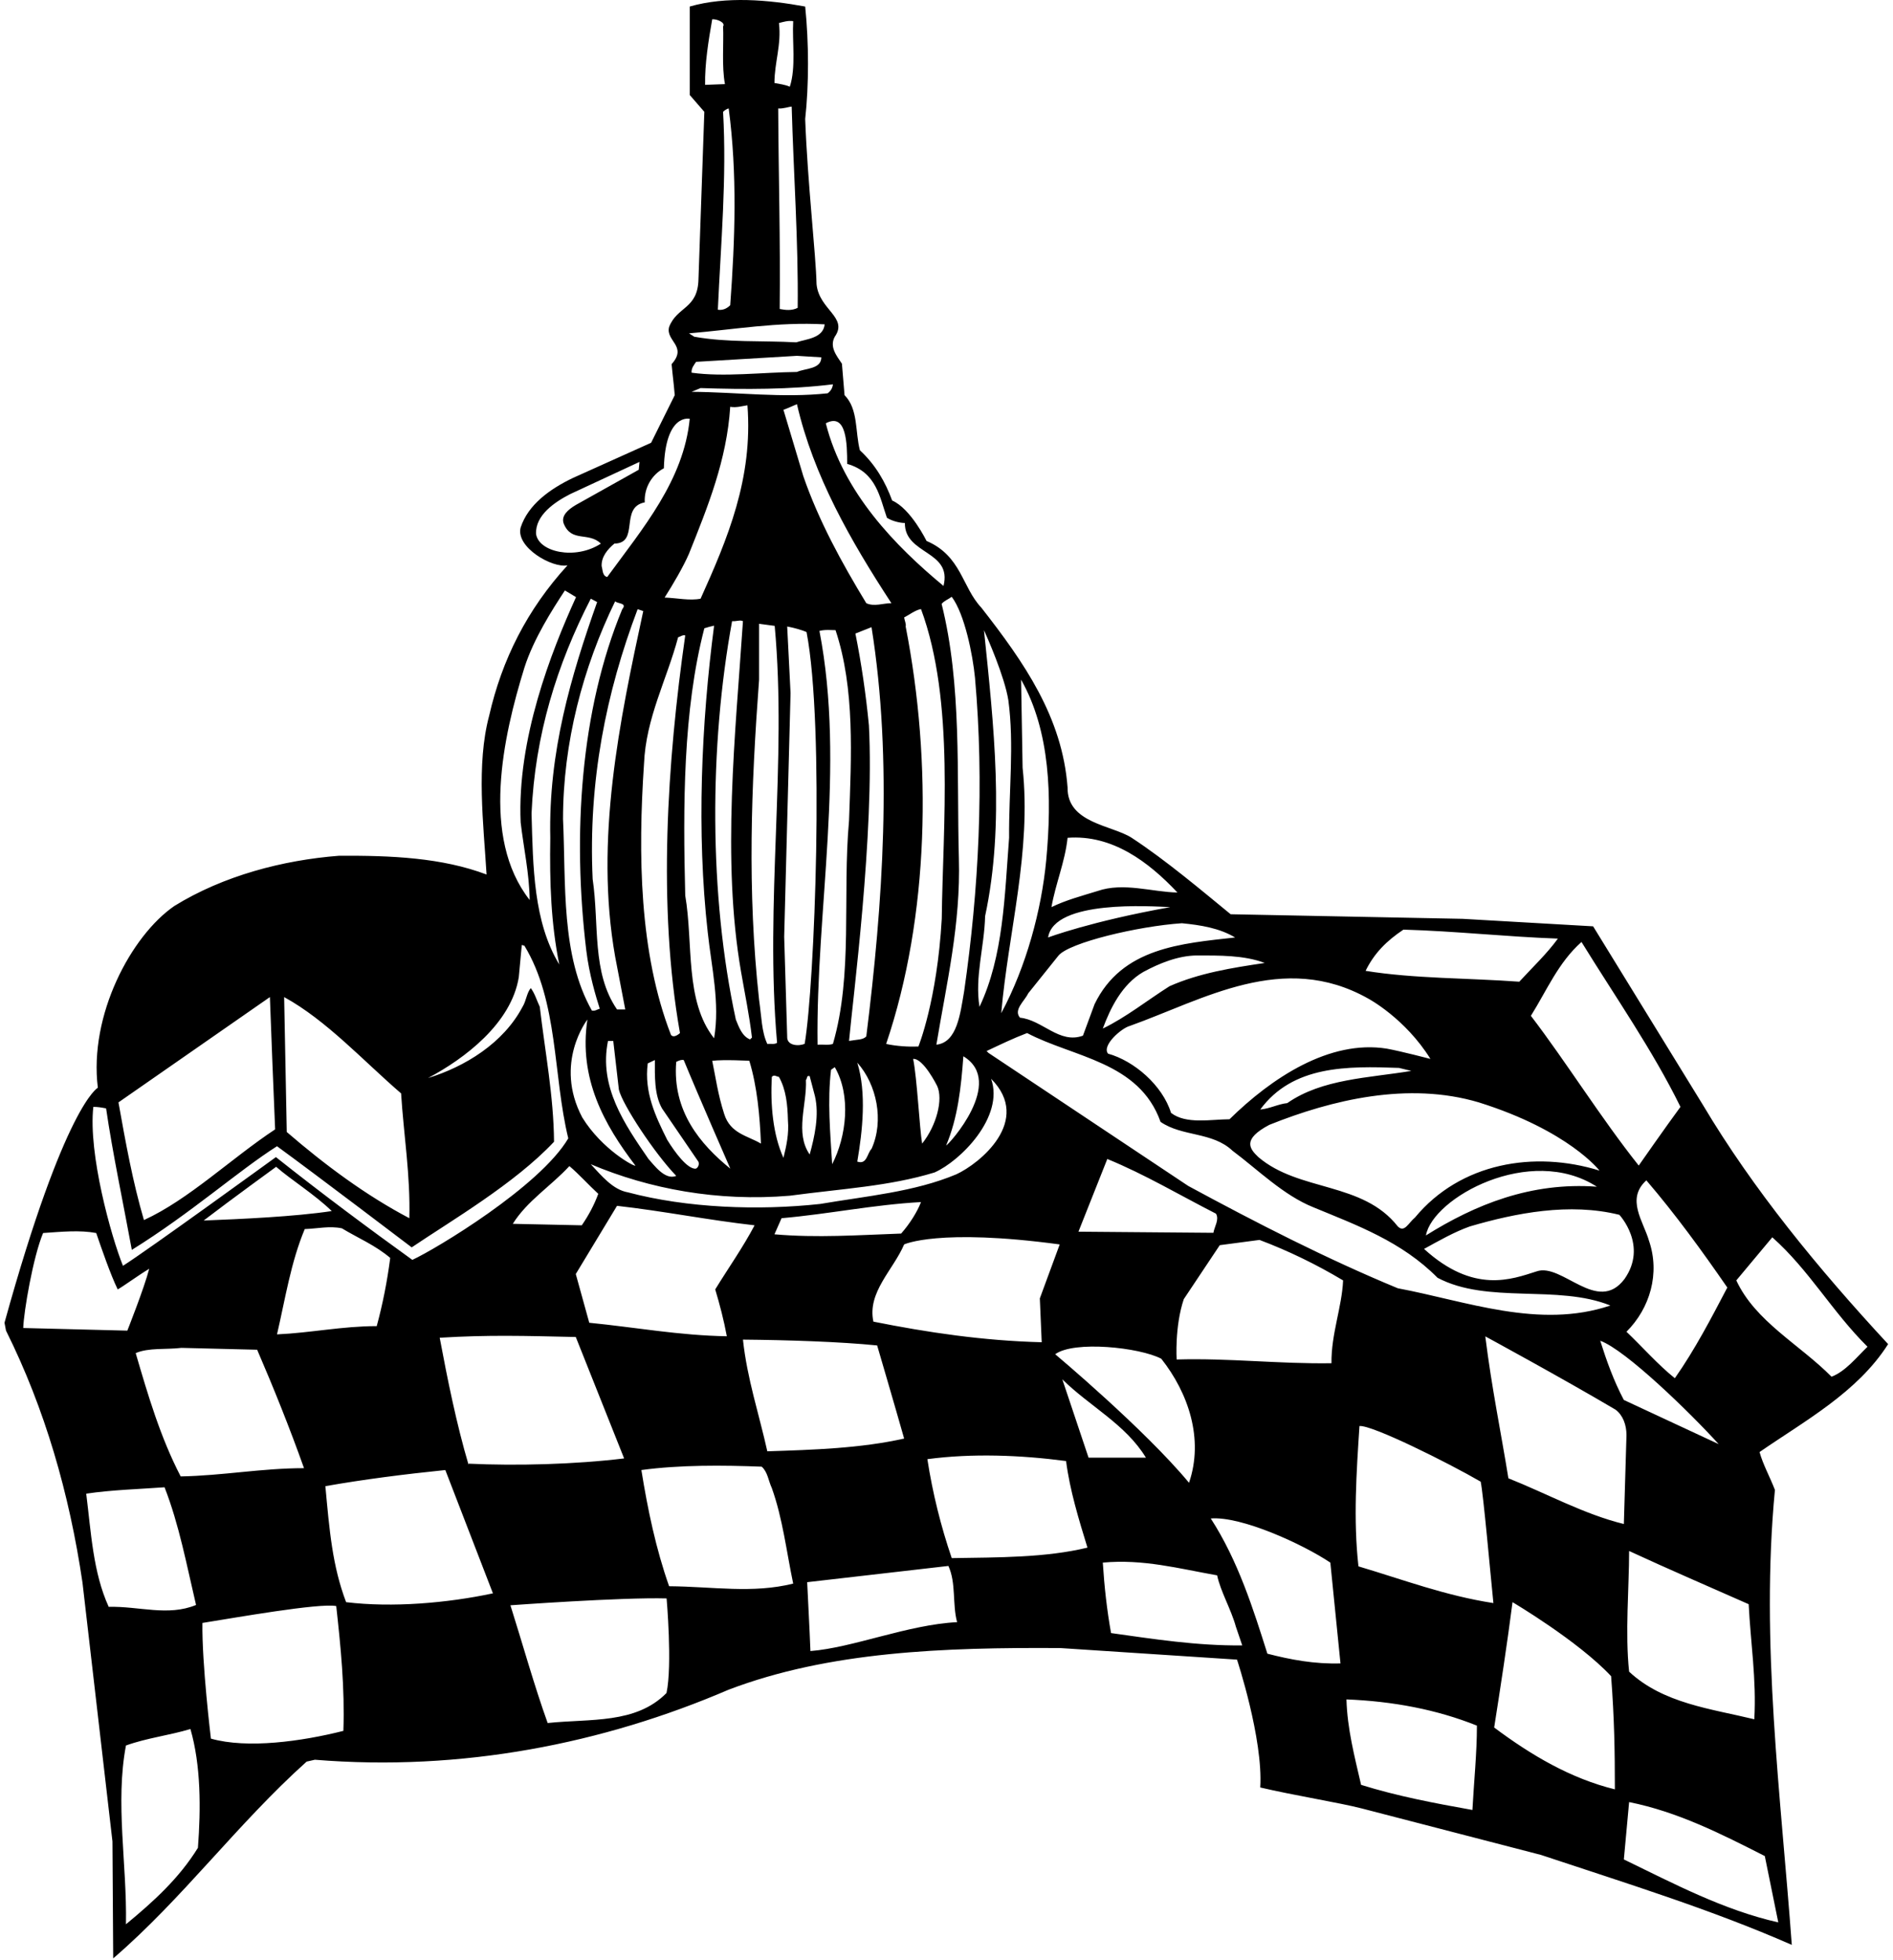 <?xml version="1.0" encoding="UTF-8"?>
<svg xmlns="http://www.w3.org/2000/svg" xmlns:xlink="http://www.w3.org/1999/xlink" width="505pt" height="523pt" viewBox="0 0 505 523" version="1.1">
<g id="surface1">
<path style=" stroke:none;fill-rule:nonzero;fill:rgb(0%,0%,0%);fill-opacity:1;" d="M 503.699 358.645 C 484.898 338.344 467.699 317.344 454.301 294.844 L 425 247.168 L 390.199 245.168 L 328.301 243.945 C 320.832 237.832 311 229.5 301.898 223.547 C 296.668 220.168 284.668 219.668 284.801 210.145 C 283.398 191.344 273.199 176.746 261.801 162.145 C 256.602 156.645 256.5 148.332 247.168 144.332 C 247.168 144.332 243 135.746 238 133.547 C 236.199 128.645 233.602 124.047 229.398 120.145 C 228.102 115.246 229 109.145 225.301 105.445 L 224.602 97.047 C 223.199 94.945 221.199 92.547 222.699 89.844 C 226.332 84.668 218.5 82.668 217.832 75.832 C 217.668 68 215.441 48.949 214.801 31.746 C 215.801 22.844 215.801 11.344 214.801 1.746 C 205 -0.055 193.699 -1.055 184 1.746 L 184 25.344 L 187.898 29.844 L 186.332 74.5 C 186.168 82.5 180.602 81.746 178.5 87.246 C 177.5 91 183.5 92.332 179.168 97.168 C 179.5 100.832 179.668 101.5 180 105.445 L 173.699 118.145 L 152.801 127.547 C 146.668 130.5 140.898 134.645 138.898 140.746 C 137.5 146 147.332 151.668 151.398 150.844 C 140.602 162.645 133.898 176.047 130.5 190.945 C 127 204.047 129 219.945 129.801 233.344 C 117.898 228.844 104.301 228.246 90.398 228.344 C 75.5 229.5 59.602 233.645 46.5 241.746 C 35 249.668 23.699 270.844 26.102 290.246 C 26.102 290.246 17.332 294.668 1.199 352.945 L 1.602 355.047 C 12 375.945 18.5 398.547 22 422.246 L 30 491.344 L 30.199 522.547 C 48.699 506.645 63.199 486.746 81.801 470.043 L 84 469.543 C 123.199 472.746 160.898 465.246 194.398 450.844 C 221.199 440.645 251.801 439.543 282.898 439.746 L 330 442.832 C 330 442.832 337 464 336.199 476.945 C 345.102 479.043 357.332 481 363.301 482.543 L 411.102 494.945 C 433.602 502.445 456.398 509.445 478 518.945 C 475.102 479.145 469.602 438.445 473.5 397.547 C 472.199 394.145 470.301 390.746 469.398 387.445 C 481.398 379.145 495.5 371.547 503.699 358.645 Z M 460.801 343.547 C 456.5 351.746 452.199 360.047 446.801 367.746 C 442.301 364.145 438.102 359.344 433.898 355.344 C 440.199 349.047 442.898 339.746 439.898 331.047 C 438.398 325.844 433.699 319.945 439.199 314.945 C 447 324.047 454.102 333.844 460.801 343.547 Z M 277.898 358.145 C 262.301 357.746 247.5 355.547 233 352.645 C 231.301 344.844 238.301 338.844 241.199 332.047 C 241.199 332.047 250.332 327.668 282.699 332.047 L 277.398 346.445 Z M 193.898 356.547 C 181.199 356.344 169.398 354.145 157.199 352.945 L 153.602 339.945 L 164.602 321.746 C 177 323.145 188.898 325.547 201.301 326.945 C 198.199 332.844 194.301 338.344 190.801 344.047 C 192 348.047 193.102 352.246 193.898 356.547 Z M 146.801 223.547 C 146.602 235.547 147 246.445 149.199 257.344 C 142.301 245.945 142.199 231.344 141.801 217.047 C 142.699 196.145 148.602 177.246 157.602 159.746 L 159.301 160.645 C 152.301 180.445 146.301 200.645 146.801 223.547 Z M 164.102 160.445 C 164.801 161.145 167.398 160.844 166 162.547 C 154.801 189.547 152.699 222.746 156.398 253.547 C 157.168 260 159 266 160 269.145 C 159.301 269.344 158.699 269.844 157.898 269.645 C 149.602 254.945 151 235.945 150.199 218.547 C 150.199 198.145 155.5 178.145 164.102 160.445 Z M 241.602 167.145 C 241.801 166.547 241.301 165.547 241.199 164.746 C 242.602 164.047 244.102 162.812 245.699 162.512 C 254.801 187.113 251.5 220.668 251.234 245.145 C 250 267 245 279.246 245 279.246 C 242.301 279.344 239.102 279.145 236.398 278.547 C 247.898 244.547 248.699 203.445 241.602 167.145 Z M 264.398 287.844 C 275.5 299 261.332 310.5 255.102 313.344 C 243.898 318.047 231.102 319.145 218.801 321.246 C 202.301 323.047 183.301 322.344 167.5 318.145 C 163.5 317.445 160.5 313.746 157.602 310.645 C 173.199 317.246 191.5 320.668 210.699 319.047 C 224.668 317.168 237.199 316.547 249.301 312.844 C 256.168 309.832 268 298 264.398 287.844 Z M 252.398 305.645 C 255.5 298.344 256.398 290.145 257 281.844 C 268.332 288.668 253 305.547 252.398 305.645 Z M 245.699 320.746 C 244.699 323.344 242.699 326.547 240.398 329.145 C 229 329.547 218 330.344 206.602 329.344 L 208.5 325.047 C 221.102 323.945 233 321.445 245.699 320.746 Z M 169.5 311 C 169.5 311.5 160.668 306.832 155.332 298.168 C 147.668 283.668 156.699 272.047 156.699 272.047 C 154.332 287.832 161.199 300.102 169.5 311 Z M 176.602 295.746 C 176.602 295.746 183.168 305.332 186.332 310 C 186.676 310.922 185.969 311.844 185.5 311.844 C 183.332 311.832 180.168 307.668 178 304.145 C 174.898 297.945 171.801 291.445 172.801 283.746 L 174.699 282.844 C 174.699 286.945 174.5 292.047 176.602 295.746 Z M 188.801 248.746 C 189.801 258.047 192.102 267.645 190.5 277.047 C 182.602 267.047 185 251.746 182.801 238.945 C 182.199 215.047 182.199 189.547 187.898 167.645 C 188.801 167.344 189.602 167.145 190.5 166.945 C 187.102 192.945 185.801 222.047 188.801 248.746 Z M 199.898 283.047 C 202 289.945 202.699 297.746 203 305.145 C 199.5 303.047 194.832 302.5 193.199 297.246 C 191.5 292 190.898 287.344 190 283.047 C 193.168 282.668 199.898 283.047 199.898 283.047 Z M 194.832 311.832 C 186.832 305.332 179.332 296.5 180.398 283.344 C 180.398 283.344 181.602 282.645 182.398 282.844 C 186.301 292.344 194.832 311.832 194.832 311.832 Z M 180.398 313.746 C 177.398 315.047 174.332 310.668 173 309.246 C 166.602 299.945 159.699 289.945 162.199 277.746 L 163.602 277.746 L 165.102 290.746 C 166 294.668 174.668 307.832 180.398 313.746 Z M 210 167.168 C 211.832 167.5 214.168 168.168 215.168 168.668 C 220 193.832 217.332 262.832 214.668 278.5 C 213.332 279.168 209.832 279.168 210 276.547 L 209.199 249.945 L 210.898 184.945 Z M 215 288.145 C 215.398 287.844 215.102 286.844 216 287.145 L 217.398 292.445 C 218.602 297.547 217.301 303.344 216 308.047 C 212 302.246 215.301 294.746 215 288.145 Z M 218.602 168.344 C 220.199 167.945 221.699 168.145 222.898 168.145 C 228.102 183.746 227.102 201.844 226.5 218.945 C 224.699 238.945 227.602 260.047 222.199 278.547 C 221 278.945 219.5 278.645 218.102 278.746 C 217.602 243.145 225.602 204.547 218.602 168.344 Z M 231.801 193.547 C 231 185.246 229.801 177.047 228.199 169.047 L 232.5 167.344 C 238.199 203.047 235.5 241.246 231.102 276.547 C 230.168 277.5 228.832 277.332 226.5 277.746 C 227.5 266.668 233.301 222.344 231.801 193.547 Z M 228.699 283.547 C 233.898 289.344 235.898 299.047 232.5 306.547 C 231.301 307.746 231.301 310.844 228.699 309.945 C 230.102 301.746 231.199 291.645 228.699 283.547 Z M 222 310.645 C 221.5 302.445 220.699 293.746 221.699 285.445 L 222.699 284.746 C 227.102 292.344 225.801 303.246 222 310.645 Z M 246 305.145 C 245.301 301.047 244.668 287.832 243.602 282.547 C 246.332 282.332 250 289.746 250 289.746 C 251.668 293.332 249.832 300.332 246 305.145 Z M 231.102 160.945 C 224.602 150.246 218.398 138.945 214.301 127.047 L 209 109.344 C 210 109 211.398 108.344 212.602 107.844 C 217 126.945 226.898 144.246 237.801 160.945 C 235.602 160.945 233.199 161.945 231.102 160.945 Z M 210.199 298.945 C 210.5 302.547 209.801 305.746 209 308.945 C 206.199 302.746 205.5 294.844 205.898 287.344 C 206.5 286.645 207.102 287.246 207.801 287.344 C 209.699 290.746 210.102 294.746 210.199 298.945 Z M 207.301 278.246 C 206.602 278.746 205.602 278.445 204.699 278.547 C 203.168 275.332 203.168 271.332 202.5 266.746 C 199.301 237.547 200.398 209.746 202.5 181.344 L 202.5 166.445 L 206.668 167 C 210 203.332 204 240.844 207.301 278.246 Z M 200.602 276.844 L 200.102 277.344 C 198 276.547 197.102 274.047 196.301 272.047 C 189.102 238.844 189.199 199.047 195.301 165.746 C 196.5 165.844 197.398 165.344 198.199 165.746 C 196.199 195.645 192.5 229.445 197.699 259.344 C 198.699 265.145 199.898 270.844 200.602 276.844 Z M 186.898 159.746 C 184 160.344 180.5 159.547 177.301 159.445 C 179.5 156 182.332 151.168 183.801 147.746 C 188.801 135.246 193.898 122.746 194.801 108.547 C 196.5 108.844 198 108.332 199.398 108.145 C 200.898 127.645 194.102 143.746 186.898 159.746 Z M 180.898 170.047 C 181.602 169.844 182.102 169.344 182.801 169.547 C 178 203.145 175.398 241.746 181.398 275.645 C 181.398 275.645 179.832 277.168 179 276.145 C 170.5 254.246 170.199 227.844 171.801 203.844 C 172.301 191.547 177.898 181.344 180.898 170.047 Z M 164.102 255.246 L 166.801 269.344 L 164.602 269.344 C 157.801 259.445 159.898 246.645 158.102 234.547 C 156.898 208.445 161.699 184.746 170.102 162.547 L 171.602 163.047 C 165.301 192.246 158.602 224.145 164.102 255.246 Z M 159.602 318.547 C 158.5 321.547 157 324.344 155.199 326.945 L 136.801 326.547 C 140.602 320.445 146.898 316.547 151.898 311.145 C 154.398 313.246 157 316.145 159.602 318.547 Z M 153.602 356.746 L 166.5 389.145 C 153.301 390.746 137.801 391.145 125 390.547 L 125 390.844 C 121.801 380.047 119.398 368.145 117.301 356.945 C 130.301 356.145 140.102 356.445 153.602 356.746 Z M 234 359 C 234 359 239 376.047 241.199 383.844 C 229.602 386.445 217.102 386.844 204.699 387.246 C 202.5 377.344 199.301 367.844 198.199 357.445 C 209.898 357.547 224.168 358 234 359 Z M 309.801 362.547 C 317 371.645 321.199 383.945 317.199 395.645 C 305.332 381.332 281.5 361.344 281.5 361.344 C 286.5 357.668 304 359.5 309.801 362.547 Z M 287.699 328.645 L 295.398 309.246 C 305.398 313.344 314.801 318.945 324.398 323.844 C 325.301 325.445 324 327.246 323.699 328.945 Z M 317 316.445 L 263.699 280.945 L 263.199 280.445 C 266.801 278.746 270.301 277.047 274 275.645 C 286.301 282.145 303.898 283.246 309.602 299.344 C 315.398 303.344 323.398 301.945 328.801 307.047 C 335.5 312.047 342.398 318.945 350.398 322.145 C 362 326.945 373.898 331.246 383.5 340.945 C 396.898 348.047 415.5 342.645 429.602 348.344 C 410.602 354.746 391.102 347.145 372.898 343.746 C 353.801 335.844 335.301 326.344 317 316.445 Z M 338.602 300.145 C 355.301 293.445 375.699 288.547 394.5 294.145 C 418.5 301.668 426.699 312.344 426.699 312.344 C 409.301 306.945 389.602 310.246 377.5 324.844 C 375.699 326.344 374.668 329 372.898 327.246 C 363.5 315.246 346.602 318.047 335.699 308.746 C 333.332 306.5 331.332 304 338.602 300.145 Z M 336.199 296.047 C 344.898 284.246 359.398 284.445 373.199 284.945 C 374.301 285.246 375.398 285.445 376.5 285.746 C 365.102 287.645 352.699 287.844 343.398 294.344 C 341.102 294.547 338.699 295.844 336.199 296.047 Z M 392.102 327.246 C 404.398 323.645 418.699 320.844 432 324.145 C 432 324.145 439.668 332.332 433.367 341.277 C 426.168 350.832 416.668 336.832 409.898 339.246 C 403.332 341.332 393.168 345.332 379.898 333.246 C 383.898 331.047 387.898 328.746 392.102 327.246 Z M 380.398 329.645 C 382.168 319.668 408.168 305.168 426 316.645 C 408.398 315.344 393.5 321.445 380.398 329.645 Z M 431 376.145 C 433 377.668 433.898 380.246 433.898 382.945 L 433.199 406.645 C 422.602 404.047 412.699 398.547 402.398 394.445 C 400.398 382.047 398 370.668 396.234 356.578 C 396.234 356.578 416.668 367.668 431 376.145 Z M 433.199 373.547 C 430.5 368.445 428.602 363.145 426.898 357.746 C 433.668 360.168 450.934 376.988 458.5 385.332 Z M 434.602 413.844 C 445.199 418.746 455.898 423.344 466.5 428.043 C 467 438.246 468.602 448.043 468 458.746 C 456.5 455.945 443.699 454.543 434.602 446.043 C 433.5 435.746 434.602 423.645 434.602 413.844 Z M 421.898 251.344 C 430.898 265.945 440.898 280.246 448.301 295.344 C 444.602 300.344 437.168 311 437.168 311 C 427.066 298.301 417.801 283.344 408.398 271.047 C 412.602 264.344 415.699 256.844 421.898 251.344 Z M 374.398 248.047 C 388.301 248.445 401.699 249.945 415.602 250.445 C 412.699 254.445 408.801 258.145 405.301 261.945 C 391.602 260.945 377.199 261.145 364.301 259.047 C 366.602 254.344 369.898 251.047 374.398 248.047 Z M 365 266.445 C 365 266.445 374.832 271.668 381.602 282.547 C 381.602 282.547 373.801 280.512 370 279.812 C 354.668 277.332 339.168 287.668 328 298.645 C 323 298.668 316.398 300.047 312.398 296.945 C 310.102 289.547 302.5 283.047 295.602 281.145 C 293.832 279 299.168 274.332 301.398 273.746 C 321 266.746 342.332 253.668 365 266.445 Z M 312 263.145 C 306 266.945 300.398 271.445 294.199 274.445 C 296.199 269.047 299.301 262.645 305 259.344 C 309.332 257 314.332 255 319.199 254.945 C 325.199 254.945 331.898 254.844 337.398 256.945 C 328.602 258.246 319.898 259.645 312 263.145 Z M 329.5 250.145 C 315.199 251.746 299.301 252.844 292 267.945 L 288.898 276.344 C 282.602 278.645 278.102 272.145 272.102 271.547 C 270.301 269.445 273.301 267.145 274.301 265.047 L 282.398 254.945 C 285.332 251.5 303.5 247.145 315.301 246.344 C 320.398 246.844 325.301 247.645 329.5 250.145 Z M 279.602 250.145 C 281.168 240 307.168 241.832 312.199 242.047 C 291 245.832 279.602 250.145 279.602 250.145 Z M 284.801 223.547 C 296.699 222.645 306.398 229.945 314.102 238.145 C 307.5 238.047 299.699 235.344 292.801 237.746 C 288.602 239.047 284.398 240.145 280.5 242.047 C 281.602 235.746 284.102 230.047 284.801 223.547 Z M 279.102 229.547 C 277.836 242.832 273.801 257.844 267.102 270.344 C 269 248.547 275.199 227.246 272.801 204.844 L 272.398 181.344 C 280.199 195.145 280.668 212.668 279.102 229.547 Z M 262.5 168.145 C 263.332 170 268 180.5 269 186.844 C 270.602 198.746 269.102 211.047 269.199 223.547 C 268 239.145 267.699 255.145 261.301 268.645 C 260 260.645 262.602 252.645 262.801 244.445 C 268.102 219.746 265.102 193.445 262.5 168.145 Z M 253.898 159.246 C 257.332 163.832 259.5 174.668 260.102 180.844 C 262.602 208.945 261.102 237.547 257.199 264.547 C 256.168 270.5 255.332 278.168 249.801 278.746 C 252.5 262.445 256.301 246.645 255.801 229.047 C 255.199 206.344 256.602 182.746 251.199 161.145 C 251.832 160.332 252.832 160 253.898 159.246 Z M 226 123.777 C 233.832 126 234.699 132.746 236.602 138.145 C 237.801 138.945 239.898 139.547 241.398 139.547 C 241.301 148.047 254.102 146.844 251.699 156.344 C 238.832 145.668 225 131.5 220.301 112.945 C 225.832 110 226 118.332 226 123.777 Z M 222.199 102.547 C 222.102 103.547 221.602 104.344 220.801 104.945 C 208.699 106.246 196.898 104.645 184.5 104.547 L 186.898 103.547 C 198.699 103.945 210.898 103.945 222.199 102.547 Z M 185.699 96.547 L 212.602 94.945 L 219.102 95.344 C 219.102 98.547 214.801 98.246 212.602 99.246 C 203.301 99.344 193.199 100.645 184.5 99.445 C 184.398 98.246 185.102 97.445 185.699 96.547 Z M 207.602 28.945 C 209 29.047 210.332 28.5 211.199 28.445 C 211.699 46.344 213 64.547 212.801 82.145 C 211.199 82.945 209.602 82.746 208 82.445 C 208.199 63.844 207.699 47.344 207.602 28.945 Z M 207.801 6.145 C 209 5.844 210.199 5.445 211.602 5.645 C 211.301 11.145 212.398 17.945 210.699 23.145 C 209.398 22.547 208 22.445 206.602 22.145 C 206.602 16.645 208.5 11.945 207.801 6.145 Z M 194.801 81.445 C 193.898 82.344 192.801 82.844 191.5 82.645 C 192.301 64.945 193.898 47.445 192.898 29.844 C 193.199 29.547 193.801 29.047 194.398 28.945 C 196.699 46.445 196.102 63.645 194.801 81.445 Z M 190 5.145 C 191.301 5.047 193.602 6.047 192.898 7.047 C 193.102 11.547 192.5 17.645 193.398 22.445 L 188.102 22.645 C 188 17.047 189 10.844 190 5.145 Z M 220 86.547 C 219.602 90.246 215.199 90.445 212.398 91.344 C 203.301 90.844 194.102 91.445 185.199 89.844 L 183.801 88.945 C 195.801 87.945 207.398 85.844 220 86.547 Z M 177.102 124.945 C 177.5 110.168 184 111.746 184 111.746 C 182.398 128.145 171.5 140.945 162 153.945 C 160.699 153.746 160.801 152.047 160.5 151.047 C 160.398 148.547 162.102 146.547 163.898 145.047 C 170.699 144.945 165.199 135.344 172 134.047 C 171.801 130.145 173.898 126.645 177.102 124.945 Z M 143 142.445 C 142.801 137.445 148 133.945 152.102 131.844 L 170.602 123.246 L 170.398 125.344 L 153.602 134.746 C 151.5 136 149.602 137.645 150.398 139.746 C 152.5 144.832 157 141.832 160.301 145.047 C 153.5 149.5 143.668 147.332 143 142.445 Z M 139.898 178.145 C 142.332 170.5 147.332 162.668 150.699 157.547 L 153.668 159.332 C 147 174 137.898 197.246 138.898 219.445 C 139.699 226.344 141.199 232.945 141.301 240.145 C 128.199 223.445 134.199 196.547 139.898 178.145 Z M 107 291.746 C 107.699 302.844 109.5 313.547 109.199 325.047 C 97.602 318.945 86.699 310.844 76.5 302.047 L 75.801 266.047 C 87.102 272.246 96.898 283.047 107 291.746 Z M 72 266.047 C 72.398 276.945 72.898 289.547 73.398 301.344 C 61.602 309.145 50.398 320.047 38.398 325.547 C 35.398 315.344 33.5 304.746 31.602 294.145 Z M 24.898 295.344 C 26.102 295.344 27 295.5 28.301 295.746 C 30 307.445 33.066 322 35.168 333.5 C 51 323.668 63.668 312.332 73.898 305.844 C 84.602 313.645 109.832 332.832 109.832 332.832 C 120.168 325.832 137.332 315.832 147.801 304.645 C 147.699 292.445 145.398 280.645 144 268.645 C 143.199 266.945 142.699 265.145 141.602 263.645 C 140.5 264.945 140.398 267.047 139.398 268.645 C 134.301 278.344 124 284.645 114.199 287.645 C 124 282.445 136.398 273.047 138.398 260.746 L 139.199 252.145 L 139.898 252.344 C 149 267.344 147.5 286.945 151.602 303.746 C 144 316.645 116.168 333.332 110 336.168 C 98.668 328 86.199 318.746 73.602 308.746 C 73.602 308.746 38.832 334 32.801 337.746 C 29.668 330 23.5 307.832 24.898 295.344 Z M 68.602 360.145 C 73 370.344 77.301 381.047 81.102 391.746 C 69.801 391.746 59.398 393.746 48.199 393.945 C 42.801 383.547 39.5 372.344 36.199 361.047 C 39.602 359.547 44.398 360.145 48.398 359.645 Z M 54.332 325.668 C 61.5 320.168 73.668 311.332 73.668 311.332 C 77.668 314.832 84 318.746 88.5 323.145 C 78.5 324.645 64.434 325.266 54.332 325.668 Z M 73.898 356.047 C 76.102 346.547 77.602 336.746 81.301 327.945 C 84.602 327.844 87.898 327.047 91.199 327.746 C 95.5 330.344 100.102 332.246 104.102 335.645 C 103.301 341.844 102.102 347.945 100.5 353.844 C 91.301 353.844 82.898 355.645 73.898 356.047 Z M 6.199 354.344 C 6.332 350 8.832 335.332 11.5 329 C 16.5 328.668 21.168 328.168 25.668 329 C 27.066 333.102 29.5 340.145 31.398 344.047 C 33 343.168 36.801 340.344 39.801 338.547 C 38.5 343.645 33.969 355.047 33.969 355.047 Z M 29 428.746 C 24.801 419.547 24.301 408.844 23 398.547 C 29.801 397.547 36.898 397.344 43.898 396.844 C 47.801 406.844 49.801 417.645 52.301 428.246 C 44.801 431.344 37.102 428.543 29 428.746 Z M 52.801 493.043 C 47.801 501.145 41 507.344 33.602 513.445 C 33.898 497.445 30.699 481.043 33.602 465.746 C 39.102 463.746 45.199 463.043 50.801 461.344 C 53.602 471.043 53.602 482.543 52.801 493.043 Z M 91.602 461.844 C 80.5 464.645 66 466.668 56.266 463.91 C 56.266 463.91 53.832 443.832 54 433.043 C 62.668 431.668 85.168 427.668 89.699 428.543 C 90.898 439.445 92 450.344 91.602 461.844 Z M 92.332 427.5 C 88.668 417.832 87.898 408.445 86.801 396.547 C 97 394.746 108 393.344 118.801 392.246 L 131.5 425.145 C 119.301 427.746 104.668 429 92.332 427.5 Z M 177.801 451.746 C 169.602 460.043 157.602 458.543 146.102 459.746 C 142.5 449.746 139.367 438.434 136.168 428.332 C 136.168 428.332 165.832 426.168 177.832 426.5 C 177.832 426.5 179.398 444.344 177.801 451.746 Z M 178.5 423.246 C 175 413.344 172.801 402.844 171.102 392.246 C 181.398 390.844 192.801 390.945 203.199 391.344 C 204.801 392.746 205 395.145 205.898 397.047 C 208.801 405.145 209.801 413.945 211.602 422.547 C 200.699 425.246 190.301 423.344 178.5 423.246 Z M 216.199 440.543 C 215.898 432.844 215.668 429.5 215.332 422.168 L 253 417.832 C 255.102 422.332 254.031 428.133 255.332 432.832 C 242.168 433.5 227.602 439.645 216.199 440.543 Z M 253.898 415.746 C 251 407.246 248.801 398.445 247.398 389.344 C 259.301 387.746 272.301 388.246 284.398 389.844 C 285.398 397.645 287.801 405.445 290.102 412.945 C 279 415.645 266.301 415.547 253.898 415.746 Z M 283.398 368.047 C 290.699 375.246 300.301 380.047 305.699 388.945 L 290.398 388.945 Z M 296.398 435.746 C 295.301 429.645 294.602 423.344 294.199 416.945 C 305 415.945 314.5 418.547 324.699 420.344 C 325.602 424.645 328.398 429.344 329.699 434.043 L 331.398 439.043 C 319.199 439.145 307.801 437.344 296.398 435.746 Z M 338.102 441.246 C 334.398 429.543 330.332 416.5 323 405.168 C 331.168 404.5 347.602 412.047 354.898 416.945 L 357.602 443.844 C 350.602 444.043 344.301 442.844 338.102 441.246 Z M 355.199 363.746 C 340.898 363.945 328 362.344 313.898 362.746 C 313.898 362.746 313.332 354 315.801 346.645 L 325.398 332.246 L 336 330.844 C 343.699 333.746 351.102 337.344 358.301 341.645 C 358 348.746 355.102 355.945 355.199 363.746 Z M 392.801 482.945 C 382.699 481.145 372.699 479.246 363.102 476.246 C 361.398 468.844 359.398 461.246 359.199 453.445 C 371.602 453.945 383.301 456.145 394 460.445 C 394 467.844 393.199 475.445 392.801 482.945 Z M 362.398 417.945 C 361 405.547 361.867 392.801 362.668 380.5 C 366 380.168 386.398 390.344 395 395.344 C 395.699 398.445 397.602 419.945 398.398 427.746 C 385.5 425.746 374.5 421.547 362.398 417.945 Z M 398.602 460.945 C 400.301 450.145 402.102 438.398 403.5 427.5 C 403.5 427.5 421 437.832 429.801 447.246 C 430.668 458.668 430.801 467.246 430.801 477.445 C 419 474.543 408.5 468.344 398.602 460.945 Z M 470.801 495.246 L 474.398 512.945 C 459.801 509.645 446.602 502.645 433.199 496.145 L 434.602 480.844 C 447.602 483.445 459.199 489.344 470.801 495.246 Z M 488.602 367.344 C 480.102 358.746 468.301 352.645 463.199 341.645 L 472.801 330.145 C 482.602 338.844 488.801 350.047 498.199 359.344 C 495.301 362.145 492.301 365.945 488.602 367.344 "/>
</g>
</svg>
